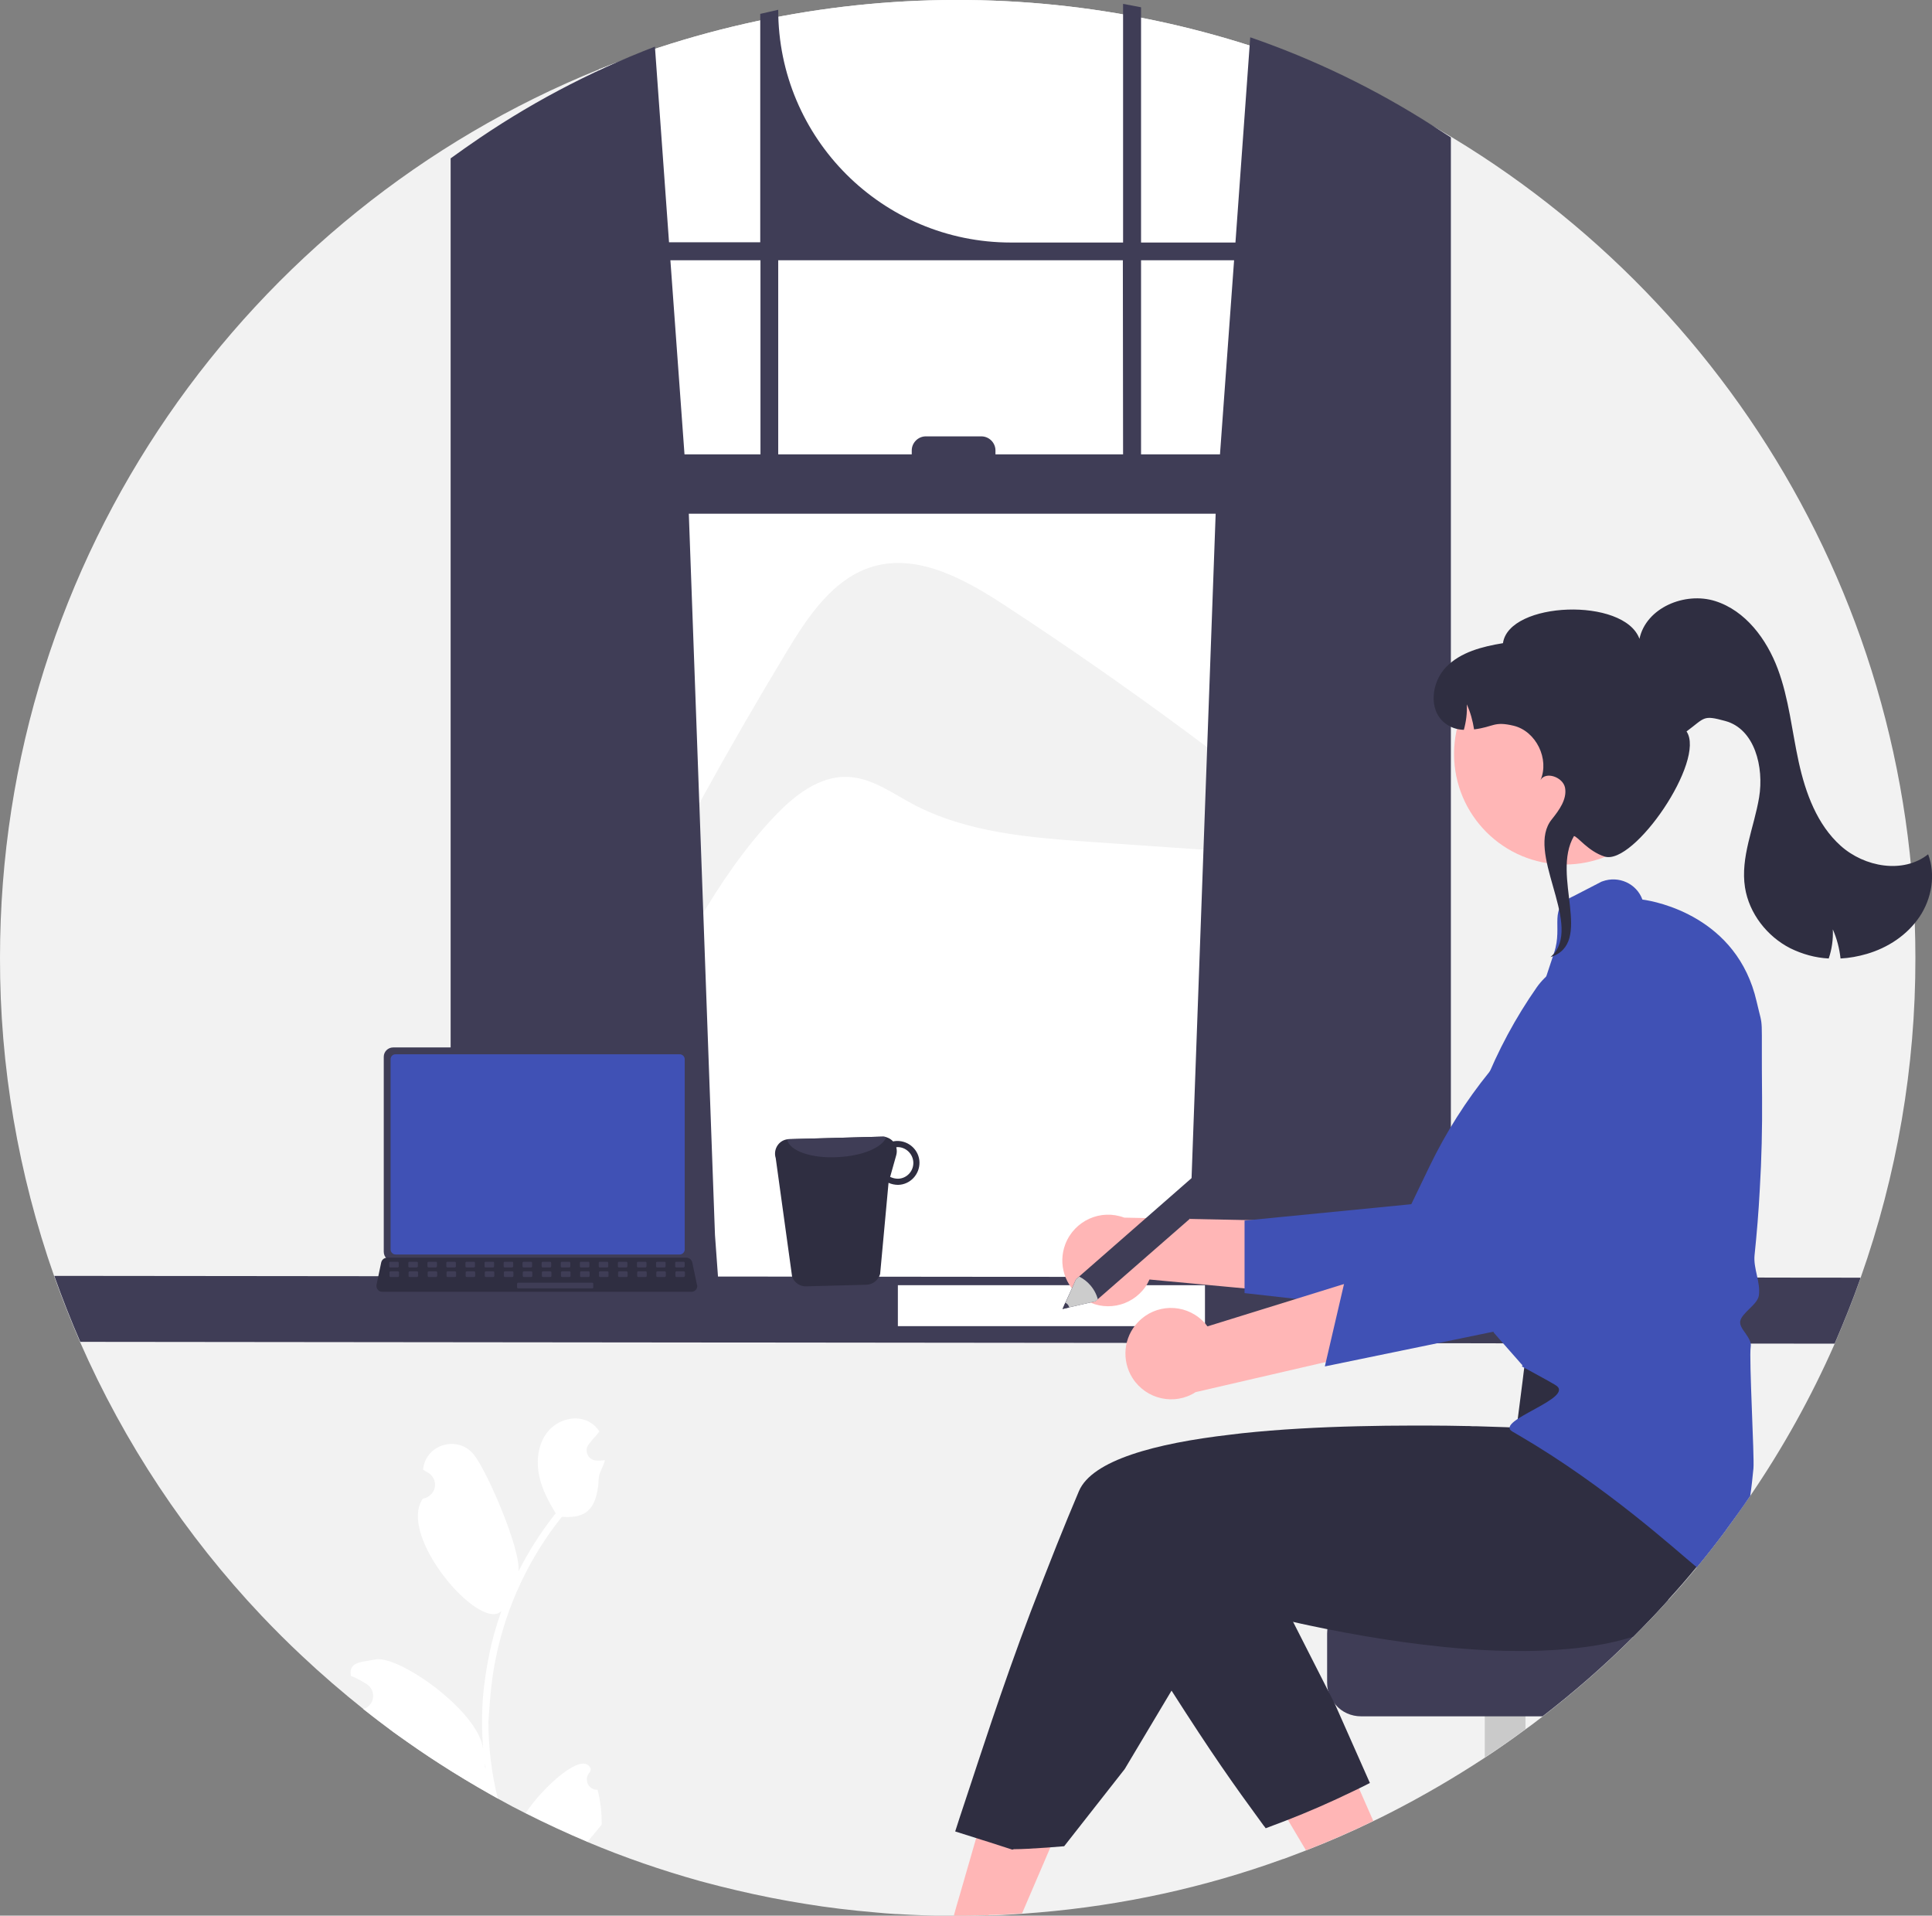 <?xml version="1.0" encoding="utf-8"?>
<!-- Generator: Adobe Illustrator 28.0.0, SVG Export Plug-In . SVG Version: 6.00 Build 0)  -->
<svg version="1.1" id="Ebene_1" xmlns="http://www.w3.org/2000/svg" xmlns:xlink="http://www.w3.org/1999/xlink" x="0px" y="0px"
	 viewBox="0 0 849.3 842" style="enable-background:new 0 0 849.3 842;" xml:space="preserve">
<rect x="0" y="0" width="849.3" height="842" fill="#808080" stroke="none"/>
<style type="text/css">
	.st0{fill:#F2F2F2;}
	.st1{fill:#FFFFFF;}
	.st2{fill:#3F3D56;}
	.st3{fill:#FFB6B6;}
	.st4{fill:#4051B5;}
	.st5{fill:#CACACA;}
	.st6{fill:#2F2E41;}
	.st7{fill:#CCCCCC;}
</style>
<path class="st0" d="M842,421c0.1,47.9-8.1,95.5-24.1,140.7c0,0,0,0,0,0.1c-0.1,0.2-0.1,0.4-0.2,0.6v0c-3.4,9.6-7.2,19-11.2,28.3
	c-10.3,23.4-22.7,45.7-37.1,66.8c-3.5,5.1-7.1,10.2-10.8,15.2c-4.1,5.5-8.3,10.9-12.7,16.2c-4,4.9-8.1,9.6-12.4,14.3
	c-5,5.6-10.2,11-15.5,16.3c-12.5,12.5-25.9,24.2-39.9,35c-2.5,1.9-4.9,3.8-7.5,5.6c-5.8,4.3-11.8,8.5-17.9,12.5
	c-13.4,8.8-27.3,16.9-41.6,24.2c-2.5,1.3-5,2.5-7.5,3.7c-9.7,4.7-19.5,9-29.6,12.9c-2.9,1.1-5.8,2.2-8.7,3.3c-0.5,0.2-1,0.4-1.5,0.5
	c-34.5,12.5-70.5,20.3-107.1,23.4c-2.5,0.2-5.1,0.4-7.6,0.6c-2.7,0.2-5.4,0.3-8.1,0.5c-2.1,0.1-4.3,0.2-6.4,0.2c-0.4,0-0.9,0-1.3,0
	c-2.9,0.1-5.8,0.1-8.7,0.2c-1.2,0-2.5,0-3.7,0c-0.6,0-1.2,0-1.7,0c-8.4,0-16.7-0.3-25-0.8c-0.2,0-0.3,0-0.5,0
	c-3-0.2-5.9-0.4-8.8-0.7c-10.5-0.9-20.8-2.1-31.1-3.8c-2.4-0.4-4.7-0.8-7.1-1.2c-10.2-1.8-20.2-4-30.2-6.5c-3-0.8-5.9-1.5-8.8-2.3
	c-16.8-4.7-33.4-10.4-49.5-17.2c-9.2-3.9-18.3-8.1-27.2-12.6c-4-2-8-4.1-11.9-6.3c-1.1-0.6-2.1-1.2-3.2-1.8
	c-7.7-4.3-15.3-8.9-22.7-13.7c-6.1-3.9-12-8-17.9-12.2c-0.7-0.5-1.4-1-2.1-1.5c-4.5-3.3-8.9-6.6-13.2-10.1
	c-9.4-7.5-18.6-15.4-27.3-23.6c-6.1-5.7-12-11.6-17.7-17.6c-33.3-35.2-60.3-75.9-79.8-120.3c-4.1-9.5-7.9-19.1-11.4-28.9
	c0,0,0,0,0-0.1C8,515.9-0.1,468.6,0,421C0,244.2,108.9,92.9,263.3,30.5c111.3-44.8,236.4-40.1,344,12.9
	C746.4,112.1,842,255.4,842,421z"/>
<path class="st1" d="M607.3,43.4v532h-344V30.5C374.6-14.3,499.7-9.6,607.3,43.4L607.3,43.4z"/>
<path class="st0" d="M346.1,286c9.3-15.4,20.4-31.9,37.7-37c20.1-5.8,40.7,5.8,58.1,17.2c52.3,34.2,102.6,71.3,150.8,111.1l-0.1,0.6
	c-37.5-2.6-75-5.2-112.5-7.8c-27.1-1.9-55.1-4-79.1-16.8c-9.1-4.9-17.9-11.4-28.2-11.8c-12.8-0.6-23.9,8.4-32.7,17.7
	c-51.8,55.2-66.8,139.6-125,188.1C251.8,456.9,295.6,369.5,346.1,286z"/>
<path class="st2" d="M632.5,57c-0.9-0.6-1.8-1.1-2.6-1.7c-25.1-16.1-52.1-29.2-80.3-38.9l-6.5,90.2h-41.5V3.2
	c-2.6-0.5-5.2-1-7.9-1.5v104.9h-49.3c-56.5,0-102.3-45.8-102.3-102.3v0c-2.6,0.6-5.3,1.2-7.9,1.8v100.4h-40.1l-6.2-86
	c-29,11.1-56.5,25.7-81.9,43.5c-0.4,0.3-0.9,0.6-1.3,0.9c-2.2,1.6-4.4,3.1-6.6,4.7v502.2h118.3l-2.1-29l-11.5-317h231.6l-11.5,317
	l-2.1,29h117V60.4C636,59.3,634.3,58.1,632.5,57z M334.3,199.7h-33.4l-6.2-85.3h39.6V199.7z M493.7,199.7h-56.1V198
	c0-3.4-2.8-6.2-6.2-6.2c0,0,0,0,0,0h-24.4c-3.4,0-6.2,2.8-6.2,6.2c0,0,0,0,0,0v1.7h-58.7v-85.3h151.5L493.7,199.7z M501.6,199.7
	v-85.3h40.9l-6.2,85.3H501.6z"/>
<path class="st2" d="M817.9,561.6C817.9,561.7,817.9,561.7,817.9,561.6c-0.1,0.3-0.2,0.5-0.2,0.7v0c-3.4,9.6-7.2,19-11.2,28.3
	l-771.2-0.8c-4.1-9.4-7.9-19.1-11.4-28.9c0,0,0,0,0-0.1L817.9,561.6z"/>
<rect x="394.7" y="564.9" class="st1" width="135" height="18"/>
<path class="st1" d="M216,741.2c0.5-4.2,1.1-8.4,2-12.6c4.6-22.6,14.6-43.9,29-61.9c8.2,0.5,15.5-0.8,16.2-16.8
	c0.1-2.8,2.2-5.3,2.7-8.1c-0.8,0.1-1.6,0.2-2.4,0.2c-0.2,0-0.5,0-0.8,0h-0.1c-2.5,0.1-4.6-1.8-4.7-4.3c-0.1-1.1,0.3-2.2,1-3
	c0.3-0.4,0.7-0.8,1-1.2c0.5-0.7,1-1.3,1.6-1.9c0.1-0.1,0.1-0.1,0.2-0.2c0.6-0.7,1.2-1.5,1.8-2.2c-1.1-1.7-2.5-3.1-4.3-4.1
	c-6-3.5-14.2-1.1-18.5,4.3c-4.3,5.4-5.1,12.9-3.6,19.7c1.3,5.8,4.1,11,7.2,16.1c-0.3,0.4-0.7,0.8-1,1.2c-5.9,7.6-11,15.7-15.4,24.3
	c1.2-9.5-13.7-43.9-19.5-51.2c-6.9-8.8-21.1-4.9-22.4,6.2c0,0.1,0,0.2,0,0.3c0.9,0.5,1.7,1,2.5,1.5c2.8,1.9,3.6,5.7,1.7,8.5
	c-1,1.4-2.5,2.4-4.2,2.7l-0.1,0c-11.5,16.4,25.3,59,34.5,49.4c-2.3,6.5-4.2,13.2-5.5,19.9c-1.2,6-2.1,12-2.6,18.1
	c-0.6,7.7-0.5,15.3,0.1,23c0-0.1,0-0.2,0-0.3c-2-16.7-37.1-41.4-47.4-39.4c-5.9,1.2-11.7,0.9-10.8,6.9c0,0.1,0,0.2,0,0.3
	c1.6,0.6,3.1,1.4,4.6,2.2c0.9,0.5,1.7,1,2.5,1.5c2.8,1.9,3.6,5.7,1.7,8.5c-0.8,1.2-1.9,2-3.3,2.4c4.4,3.4,8.8,6.8,13.2,10.1
	c0.7,0.5,1.4,1,2.1,1.5c5.9,4.2,11.8,8.3,17.9,12.2c7.4,4.8,15,9.3,22.7,13.7c1.1,0.6,2.1,1.2,3.2,1.8c-2.7-11.1-4.1-22.4-4.1-33.8
	C215.1,751.6,215.4,746.4,216,741.2z M221.5,705.5L221.5,705.5C221.5,705.5,221.5,705.5,221.5,705.5L221.5,705.5z M213.5,777.4
	l-0.3-0.7c0-0.5,0-1,0-1.5c0-0.1,0-0.3,0-0.4C213.3,775.6,213.4,776.5,213.5,777.4L213.5,777.4z M259.4,778.8
	c0.1-0.5,0.2-0.8,0.3-1.2c0-0.1-0.1-0.2-0.1-0.3c-3.3-7.9-20.9,8.1-28.5,19.6c8.9,4.5,18,8.7,27.2,12.6c0.6-0.8,1.3-1.5,1.9-2.3
	c0.1-0.1,0.1-0.1,0.2-0.2c1.4-1.7,2.7-3.3,4.1-5c0-0.3,0-0.7,0-1c0-4.8-0.6-9.6-1.8-14.3c-2.5,0.1-4.6-1.8-4.7-4.3
	C257.9,781,258.5,779.7,259.4,778.8z"/>
<path class="st3" d="M475.8,570.6c9.1,6.3,21.5,4,27.8-5.1c0.7-1,1.2-2,1.7-3.1l70.6,6.6l-17.3-32.5l-64.4-1.3
	c-10.4-3.9-21.9,1.3-25.9,11.7C465,555.6,468.1,565.4,475.8,570.6L475.8,570.6z"/>
<path class="st4" d="M547.3,568.4l97.7,11l0.3-0.4c0.6-0.8,64.6-82.6,75.3-102.1c6.6-11.7,9-25.3,6.8-38.6l-0.1-0.3l-0.3-0.2
	c-10.7-9-26.3-9.3-37.4-0.8c-25.9,20.1-46.8,45.9-61.1,75.5l-8.1,16.8l-73.3,7.2V568.4z"/>
<path class="st3" d="M468.1,797.2l-18.8,43.8c-2.7,0.2-5.4,0.3-8.1,0.5c-2.1,0.1-4.3,0.2-6.4,0.2L434,842l-0.6-0.2
	c-2.9,0.1-5.8,0.1-8.7,0.2c-1.2,0-2.5,0-3.7,0c-0.6,0-1.2,0-1.7,0l1.2-4.3l1.5-5.1l5.8-20.1l8.4-29l12.5,5.4L468.1,797.2z"/>
<path class="st3" d="M603.7,800.4c-9.7,4.7-19.5,9-29.6,12.9l-9.8-16.5l31.7-13.9L603.7,800.4z"/>
<path class="st5" d="M670.6,725.2V760c-5.8,4.3-11.8,8.5-17.9,12.5v-47.4H670.6z"/>
<path class="st2" d="M733.5,703.1c-5,5.6-10.2,11-15.5,16.3c-12.5,12.5-25.9,24.2-39.9,35h-79.8c-4.3,0-8.4-1.8-11.2-5.1l0,0
	c-1.7-1.9-2.8-4.1-3.4-6.6l0,0c-0.2-1.1-0.3-2.1-0.3-3.2V718c0-8.2,6.7-14.9,14.9-14.9H733.5z"/>
<path class="st6" d="M766.4,619.3l-8.7,37.1c0.8,5.4,1.1,10.8,0.8,16.2c-4.1,5.5-8.3,10.9-12.7,16.2c-4,4.9-8.1,9.6-12.4,14.3
	c-5,5.6-10.2,11-15.5,16.3c-13.9,4.4-30.2,6.1-47.3,6.3c-5.9,0-11.9-0.1-17.9-0.4c-24.4-1.3-49-5.2-69.2-9.2
	c-5.3-1.1-10.4-2.1-15-3.2c-8.8-2-16.1-3.8-21.4-5.2c-6-1.6-9.4-2.6-9.4-2.6l-22.7,38l-20.6,34.5l-26.6,33.9
	c-2.5,0.2-5.1,0.4-7.6,0.6c-2.7,0.2-5.4,0.3-8.1,0.5c-2.1,0.1-4.3,0.2-6.4,0.2L445,813l-0.6-0.2l-9.6-3.1l-3.2-1l-11.7-3.7
	c0,0,2.6-8.2,7.2-21.9c1.7-5,13.6-42.2,26-74.7c3.7-9.6,7.5-19.4,11.4-29.2c3.2-8,6.5-16,9.8-23.8c5.8-13.6,33.7-21,66.5-24.8
	c1.7-0.2,3.3-0.4,5-0.6c16.7-1.8,34.5-2.7,51.1-3.1c8.3-0.2,16.3-0.3,23.8-0.3c2.4,0,4.8,0,7,0h0c6.2,0,11.8,0.1,16.8,0.2
	c1,0,1.9,0,2.8,0.1h0c0.6,0,1.2,0,1.8,0c10.9,0.3,17.6,0.6,17.6,0.6l2.6-20.3l0.5-4.1l0.5-3.9v0l0.1-0.5l0.4,0l7.2-0.1l60.5-1.2
	l25.8-1.1L766.4,619.3z"/>
<path class="st6" d="M602.2,783.7c-2.5,1.3-5,2.5-7.5,3.7c-9.7,4.7-19.5,9-29.6,12.9c-2.9,1.1-5.8,2.2-8.7,3.3
	c-0.3-0.5-0.7-0.9-1-1.3c-13.9-19-22.5-31.2-40.4-59.2c-7.5-11.7-15-23.9-22.3-36.4l52.8-24.6l5.9-2.8l17,33.5l15.2,29.9l3.4,6.7
	L602.2,783.7z"/>
<circle class="st3" cx="687.8" cy="331.4" r="48.6"/>
<path class="st4" d="M774.6,482.6c-0.4-40.2,0.8-28.5-2.4-42.4c-8.5-37.2-44-44-50.2-44.8c-2.6-7.1-10.5-10.6-17.6-8
	c-0.3,0.1-0.6,0.2-0.9,0.4l-11.8,6.1c-11.5,5.2-4.5,12.8-8.5,24.8l-4.2,12.7L645,525.7l6.9,35.8l0,0l4.7,24.2l13.8,15.7l-0.3-2.5
	l-0.3,0.5l0,0l-0.8,1.2c1.1,0.6,2.2,1.2,3.3,1.8c2.8,1.5,5.5,3,8.2,4.5c0.6,0.4,1.3,0.7,1.9,1.1h0c0.4,0.2,0.8,0.4,1.2,0.7
	c10,5.6-27,15.7-18.8,20.5c1.1,0.7,2.3,1.3,3.4,2c37.8,22.1,68,49.7,77.7,57.7c4.4-5.3,8.6-10.7,12.7-16.2c3.7-5,7.3-10,10.8-15.2
	c0.6-4,1-8,1.4-12c0.5-4.7-2-48.7-1.2-53.5c0.4-2.1-1.1-4.2-2.4-6.1c-1.3-1.8-2.5-3.5-2.2-5.2c0.3-1.7,2.1-3.5,3.9-5.3
	c2-1.9,4-3.9,4.3-6c0.8-5.9-2.5-11.8-1.9-17.7c1-9.6,1.8-19.3,2.3-29C774.4,509.3,774.7,495.9,774.6,482.6z"/>
<path class="st3" d="M500.3,581.1c7.6-8,20.2-8.3,28.2-0.7c0.9,0.8,1.6,1.7,2.3,2.6l67.7-21l-10.2,35.4l-62.7,14.5
	c-9.3,6-21.7,3.2-27.7-6.1C492.9,598,493.9,587.7,500.3,581.1L500.3,581.1z"/>
<path class="st4" d="M582.4,600.6l125.7-25.9l-32.6,8.1c0.4-1,37-98.1,41.5-119.9c2.8-13.1,1.1-26.8-5-38.9l-0.2-0.3l-0.3-0.1
	c-12.9-5.4-27.8-1.1-35.9,10.3c-18.8,26.9-31,57.8-35.8,90.2l-2.7,18.5l-44.3,13.3L582.4,600.6z"/>
<path class="st6" d="M348.2,561.1c0.9,2.6,3.4,4.4,6.2,4.3l26.5-0.7c2.8-0.1,5.2-2,6-4.7l3.7-40.1c1.3,0.6,2.8,0.9,4.2,0.9
	c5.3-0.1,9.5-4.6,9.4-9.9c-0.1-5.3-4.6-9.5-9.9-9.4c-0.6,0-1.2,0.1-1.7,0.2c-1.3-1.4-3-2.1-4.9-2.1l-40.8,1.1c-0.3,0-0.7,0.1-1,0.1
	c-3.5,0.6-5.7,4-5.1,7.4c0.1,0.3,0.1,0.6,0.2,0.8L348.2,561.1z M391.3,517.3l2.7-9.6c0.3-1.1,0.3-2.3,0-3.4c0.1,0,0.2-0.1,0.4-0.1
	c3.8-0.1,7,3,7.1,6.8c0.1,3.8-2.9,7-6.7,7.1C393.5,518.1,392.4,517.8,391.3,517.3z"/>
<path class="st2" d="M346,500.8c0.9,5,10.6,8.5,22.4,7.8c10.8-0.5,19.6-4.3,21.2-8.8c-0.6-0.2-1.2-0.3-1.8-0.2l-40.8,1.1
	C346.6,500.7,346.3,500.7,346,500.8z"/>
<path class="st2" d="M168.7,464.5v85.7c0,2.3,1.8,4.1,4.1,4.1h127c2.3,0,4.1-1.8,4.1-4.1v-85.7c0-2.3-1.8-4.1-4.1-4.1h-127
	C170.6,460.4,168.7,462.2,168.7,464.5z"/>
<path class="st4" d="M171.7,465.6v83.6c0,1.2,1,2.2,2.2,2.2h124.9c1.2,0,2.2-1,2.2-2.2v-83.6c0-1.2-1-2.2-2.2-2.2H173.9
	C172.7,463.4,171.7,464.3,171.7,465.6z"/>
<path class="st6" d="M166.1,566.9c0.5,0.6,1.2,0.9,1.9,0.9h136c1.4,0,2.5-1.1,2.5-2.5c0-0.2,0-0.3-0.1-0.5l-2.1-10
	c-0.2-0.8-0.8-1.5-1.6-1.8c-0.3-0.1-0.6-0.2-0.9-0.2H170.1c-0.3,0-0.6,0.1-0.9,0.2c-0.8,0.3-1.4,1-1.6,1.8l-2.1,10
	C165.4,565.6,165.6,566.3,166.1,566.9z"/>
<path class="st2" d="M300.5,557.1h-3.2c-0.3,0-0.5-0.2-0.5-0.5v-1.5c0-0.3,0.2-0.5,0.5-0.5h3.2c0.3,0,0.5,0.2,0.5,0.5v1.5
	C300.9,556.9,300.7,557.1,300.5,557.1z"/>
<path class="st2" d="M292.1,557.1h-3.2c-0.3,0-0.5-0.2-0.5-0.5v-1.5c0-0.3,0.2-0.5,0.5-0.5h3.2c0.3,0,0.5,0.2,0.5,0.5v1.5
	C292.6,556.9,292.3,557.1,292.1,557.1z"/>
<path class="st2" d="M283.7,557.1h-3.2c-0.3,0-0.5-0.2-0.5-0.5v-1.5c0-0.3,0.2-0.5,0.5-0.5h3.2c0.3,0,0.5,0.2,0.5,0.5v1.5
	C284.2,556.9,284,557.1,283.7,557.1z"/>
<path class="st2" d="M275.3,557.1h-3.2c-0.3,0-0.5-0.2-0.5-0.5v-1.5c0-0.3,0.2-0.5,0.5-0.5h3.2c0.3,0,0.5,0.2,0.5,0.5v1.5
	C275.8,556.9,275.6,557.1,275.3,557.1z"/>
<path class="st2" d="M266.9,557.1h-3.2c-0.3,0-0.5-0.2-0.5-0.5v-1.5c0-0.3,0.2-0.5,0.5-0.5h3.2c0.3,0,0.5,0.2,0.5,0.5v1.5
	C267.4,556.9,267.2,557.1,266.9,557.1z"/>
<path class="st2" d="M258.6,557.1h-3.2c-0.3,0-0.5-0.2-0.5-0.5v-1.5c0-0.3,0.2-0.5,0.5-0.5h3.2c0.3,0,0.5,0.2,0.5,0.5v1.5
	C259.1,556.9,258.8,557.1,258.6,557.1z"/>
<path class="st2" d="M250.2,557.1H247c-0.3,0-0.5-0.2-0.5-0.5v-1.5c0-0.3,0.2-0.5,0.5-0.5h3.2c0.3,0,0.5,0.2,0.5,0.5v1.5
	C250.7,556.9,250.5,557.1,250.2,557.1z"/>
<path class="st2" d="M241.8,557.1h-3.2c-0.3,0-0.5-0.2-0.5-0.5v-1.5c0-0.3,0.2-0.5,0.5-0.5h3.2c0.3,0,0.5,0.2,0.5,0.5v1.5
	C242.3,556.9,242.1,557.1,241.8,557.1z"/>
<path class="st2" d="M233.4,557.1h-3.2c-0.3,0-0.5-0.2-0.5-0.5v-1.5c0-0.3,0.2-0.5,0.5-0.5h3.2c0.3,0,0.5,0.2,0.5,0.5v1.5
	C233.9,556.9,233.7,557.1,233.4,557.1z"/>
<path class="st2" d="M225.1,557.1h-3.2c-0.3,0-0.5-0.2-0.5-0.5v-1.5c0-0.3,0.2-0.5,0.5-0.5h3.2c0.3,0,0.5,0.2,0.5,0.5v1.5
	C225.6,556.9,225.3,557.1,225.1,557.1z"/>
<path class="st2" d="M216.7,557.1h-3.2c-0.3,0-0.5-0.2-0.5-0.5v-1.5c0-0.3,0.2-0.5,0.5-0.5h3.2c0.3,0,0.5,0.2,0.5,0.5v1.5
	C217.2,556.9,217,557.1,216.7,557.1z"/>
<path class="st2" d="M208.3,557.1h-3.2c-0.3,0-0.5-0.2-0.5-0.5v-1.5c0-0.3,0.2-0.5,0.5-0.5h3.2c0.3,0,0.5,0.2,0.5,0.5v1.5
	C208.8,556.9,208.6,557.1,208.3,557.1z"/>
<path class="st2" d="M199.9,557.1h-3.2c-0.3,0-0.5-0.2-0.5-0.5v-1.5c0-0.3,0.2-0.5,0.5-0.5h3.2c0.3,0,0.5,0.2,0.5,0.5v1.5
	C200.4,556.9,200.2,557.1,199.9,557.1z"/>
<path class="st2" d="M191.6,557.1h-3.2c-0.3,0-0.5-0.2-0.5-0.5v-1.5c0-0.3,0.2-0.5,0.5-0.5h3.2c0.3,0,0.5,0.2,0.5,0.5v1.5
	C192,556.9,191.8,557.1,191.6,557.1z"/>
<path class="st2" d="M183.2,557.1H180c-0.3,0-0.5-0.2-0.5-0.5v-1.5c0-0.3,0.2-0.5,0.5-0.5h3.2c0.3,0,0.5,0.2,0.5,0.5v1.5
	C183.7,556.9,183.4,557.1,183.2,557.1z"/>
<path class="st2" d="M174.8,557.1h-3.2c-0.3,0-0.5-0.2-0.5-0.5v-1.5c0-0.3,0.2-0.5,0.5-0.5h3.2c0.3,0,0.5,0.2,0.5,0.5v1.5
	C175.3,556.9,175.1,557.1,174.8,557.1z"/>
<path class="st2" d="M300.6,561.3h-3.2c-0.3,0-0.5-0.2-0.5-0.5v-1.5c0-0.3,0.2-0.5,0.5-0.5h3.2c0.3,0,0.5,0.2,0.5,0.5v1.5
	C301,561.1,300.8,561.3,300.6,561.3z"/>
<path class="st2" d="M292.2,561.3H289c-0.3,0-0.5-0.2-0.5-0.5v-1.5c0-0.3,0.2-0.5,0.5-0.5h3.2c0.3,0,0.5,0.2,0.5,0.5v1.5
	C292.7,561.1,292.4,561.3,292.2,561.3z"/>
<path class="st2" d="M283.8,561.3h-3.2c-0.3,0-0.5-0.2-0.5-0.5v-1.5c0-0.3,0.2-0.5,0.5-0.5h3.2c0.3,0,0.5,0.2,0.5,0.5v1.5
	C284.3,561.1,284.1,561.3,283.8,561.3z"/>
<path class="st2" d="M275.4,561.3h-3.2c-0.3,0-0.5-0.2-0.5-0.5v-1.5c0-0.3,0.2-0.5,0.5-0.5h3.2c0.3,0,0.5,0.2,0.5,0.5v1.5
	C275.9,561.1,275.7,561.3,275.4,561.3z"/>
<path class="st2" d="M267,561.3h-3.2c-0.3,0-0.5-0.2-0.5-0.5v-1.5c0-0.3,0.2-0.5,0.5-0.5h3.2c0.3,0,0.5,0.2,0.5,0.5v1.5
	C267.5,561.1,267.3,561.3,267,561.3z"/>
<path class="st2" d="M258.7,561.3h-3.2c-0.3,0-0.5-0.2-0.5-0.5v-1.5c0-0.3,0.2-0.5,0.5-0.5h3.2c0.3,0,0.5,0.2,0.5,0.5v1.5
	C259.2,561.1,258.9,561.3,258.7,561.3z"/>
<path class="st2" d="M250.3,561.3h-3.2c-0.3,0-0.5-0.2-0.5-0.5v-1.5c0-0.3,0.2-0.5,0.5-0.5h3.2c0.3,0,0.5,0.2,0.5,0.5v1.5
	C250.8,561.1,250.6,561.3,250.3,561.3z"/>
<path class="st2" d="M241.9,561.3h-3.2c-0.3,0-0.5-0.2-0.5-0.5v-1.5c0-0.3,0.2-0.5,0.5-0.5h3.2c0.3,0,0.5,0.2,0.5,0.5v1.5
	C242.4,561.1,242.2,561.3,241.9,561.3z"/>
<path class="st2" d="M233.5,561.3h-3.2c-0.3,0-0.5-0.2-0.5-0.5v-1.5c0-0.3,0.2-0.5,0.5-0.5h3.2c0.3,0,0.5,0.2,0.5,0.5v1.5
	C234,561.1,233.8,561.3,233.5,561.3z"/>
<path class="st2" d="M225.2,561.3H222c-0.3,0-0.5-0.2-0.5-0.5v-1.5c0-0.3,0.2-0.5,0.5-0.5h3.2c0.3,0,0.5,0.2,0.5,0.5v1.5
	C225.7,561.1,225.4,561.3,225.2,561.3z"/>
<path class="st2" d="M216.8,561.3h-3.2c-0.3,0-0.5-0.2-0.5-0.5v-1.5c0-0.3,0.2-0.5,0.5-0.5h3.2c0.3,0,0.5,0.2,0.5,0.5v1.5
	C217.3,561.1,217.1,561.3,216.8,561.3z"/>
<path class="st2" d="M208.4,561.3h-3.2c-0.3,0-0.5-0.2-0.5-0.5v-1.5c0-0.3,0.2-0.5,0.5-0.5h3.2c0.3,0,0.5,0.2,0.5,0.5v1.5
	C208.9,561.1,208.7,561.3,208.4,561.3z"/>
<path class="st2" d="M200,561.3h-3.2c-0.3,0-0.5-0.2-0.5-0.5v-1.5c0-0.3,0.2-0.5,0.5-0.5h3.2c0.3,0,0.5,0.2,0.5,0.5v1.5
	C200.5,561.1,200.3,561.3,200,561.3z"/>
<path class="st2" d="M191.7,561.3h-3.2c-0.3,0-0.5-0.2-0.5-0.5v-1.5c0-0.3,0.2-0.5,0.5-0.5h3.2c0.3,0,0.5,0.2,0.5,0.5v1.5
	C192.1,561.1,191.9,561.3,191.7,561.3z"/>
<path class="st2" d="M183.3,561.3h-3.2c-0.3,0-0.5-0.2-0.5-0.5v-1.5c0-0.3,0.2-0.5,0.5-0.5h3.2c0.3,0,0.5,0.2,0.5,0.5v1.5
	C183.8,561.1,183.5,561.3,183.3,561.3z"/>
<path class="st2" d="M174.9,561.3h-3.2c-0.3,0-0.5-0.2-0.5-0.5v-1.5c0-0.3,0.2-0.5,0.5-0.5h3.2c0.3,0,0.5,0.2,0.5,0.5v1.5
	C175.4,561.1,175.2,561.3,174.9,561.3z"/>
<path class="st2" d="M260.3,566.3h-32.5c-0.3,0-0.5-0.2-0.5-0.5v-1.5c0-0.3,0.2-0.5,0.5-0.5h32.5c0.3,0,0.5,0.2,0.5,0.5v1.5
	C260.8,566.1,260.6,566.3,260.3,566.3z"/>
<path class="st2" d="M473,562.3l56.8-49.7c2.7-2.4-2.5,4.7-0.1,7.4c2.4,2.7,11.3,0,8.6,2.4L481.5,572l-14.4,3.3L473,562.3z"/>
<path class="st7" d="M473,562.3l1.4-1.2c1.8,0.9,3.5,2.2,4.8,3.7c1.6,1.8,2.8,4,3.4,6.3l-1,0.9l-11.5,2.6l-2.9,0.7l1.2-2.7
	L473,562.3z"/>
<path class="st2" d="M468.3,572.6c0.9,0.4,1.5,1.1,1.7,2.1l-2.9,0.7L468.3,572.6z"/>
<path class="st6" d="M843.8,403c-5.4,8-13.9,13.6-23.2,16.3c-3.8,1.1-7.6,1.8-11.5,2c-0.5-4.4-1.6-8.7-3.4-12.8
	c0.2,4.3-0.4,8.7-1.8,12.8c-5.9-0.3-11.6-1.9-16.9-4.5c-10.2-5.2-18.1-15.3-19.9-26.7c-2.1-13.3,4-26.4,6.2-39.6
	c2.2-13.3-1.9-30.1-14.9-33.6c-9.9-2.7-8.8-1.5-17,4.6c8.6,12.7-23.1,59-36,55c-7.3-2.3-12-9-13.5-9c-10.2,17.5,9,47-10.3,53.2
	l1.6-1.6c11.7-14.3-12.7-44.7-1-59c3.2-4,6.7-8.8,5.8-13.8c-0.9-4.8-8.6-7.4-10.8-3.4c4-9.2-1.9-21.5-11.8-23.9
	c-8.8-2.1-8.6,0.5-17.4,1.6c-0.6-3.8-1.6-7.5-3.2-11c0.2,3.8-0.3,7.6-1.3,11.2c-3.1-0.1-6.1-1.1-8.5-3.1c-7.2-5.8-5.7-17.9,0.7-24.5
	c6.4-6.6,15.9-9,25-10.5c2.6-18.4,53.3-20.3,60-1.9c2.9-13.7,20-20.8,33.3-16.6c13.3,4.2,22.6,16.7,27.5,29.8
	c4.9,13.1,6.2,27.2,9.2,40.9s8.1,27.6,18.5,36.9c10.4,9.3,27.4,12.4,38.4,3.7C851,384.4,849.2,395,843.8,403z"/>
</svg>
